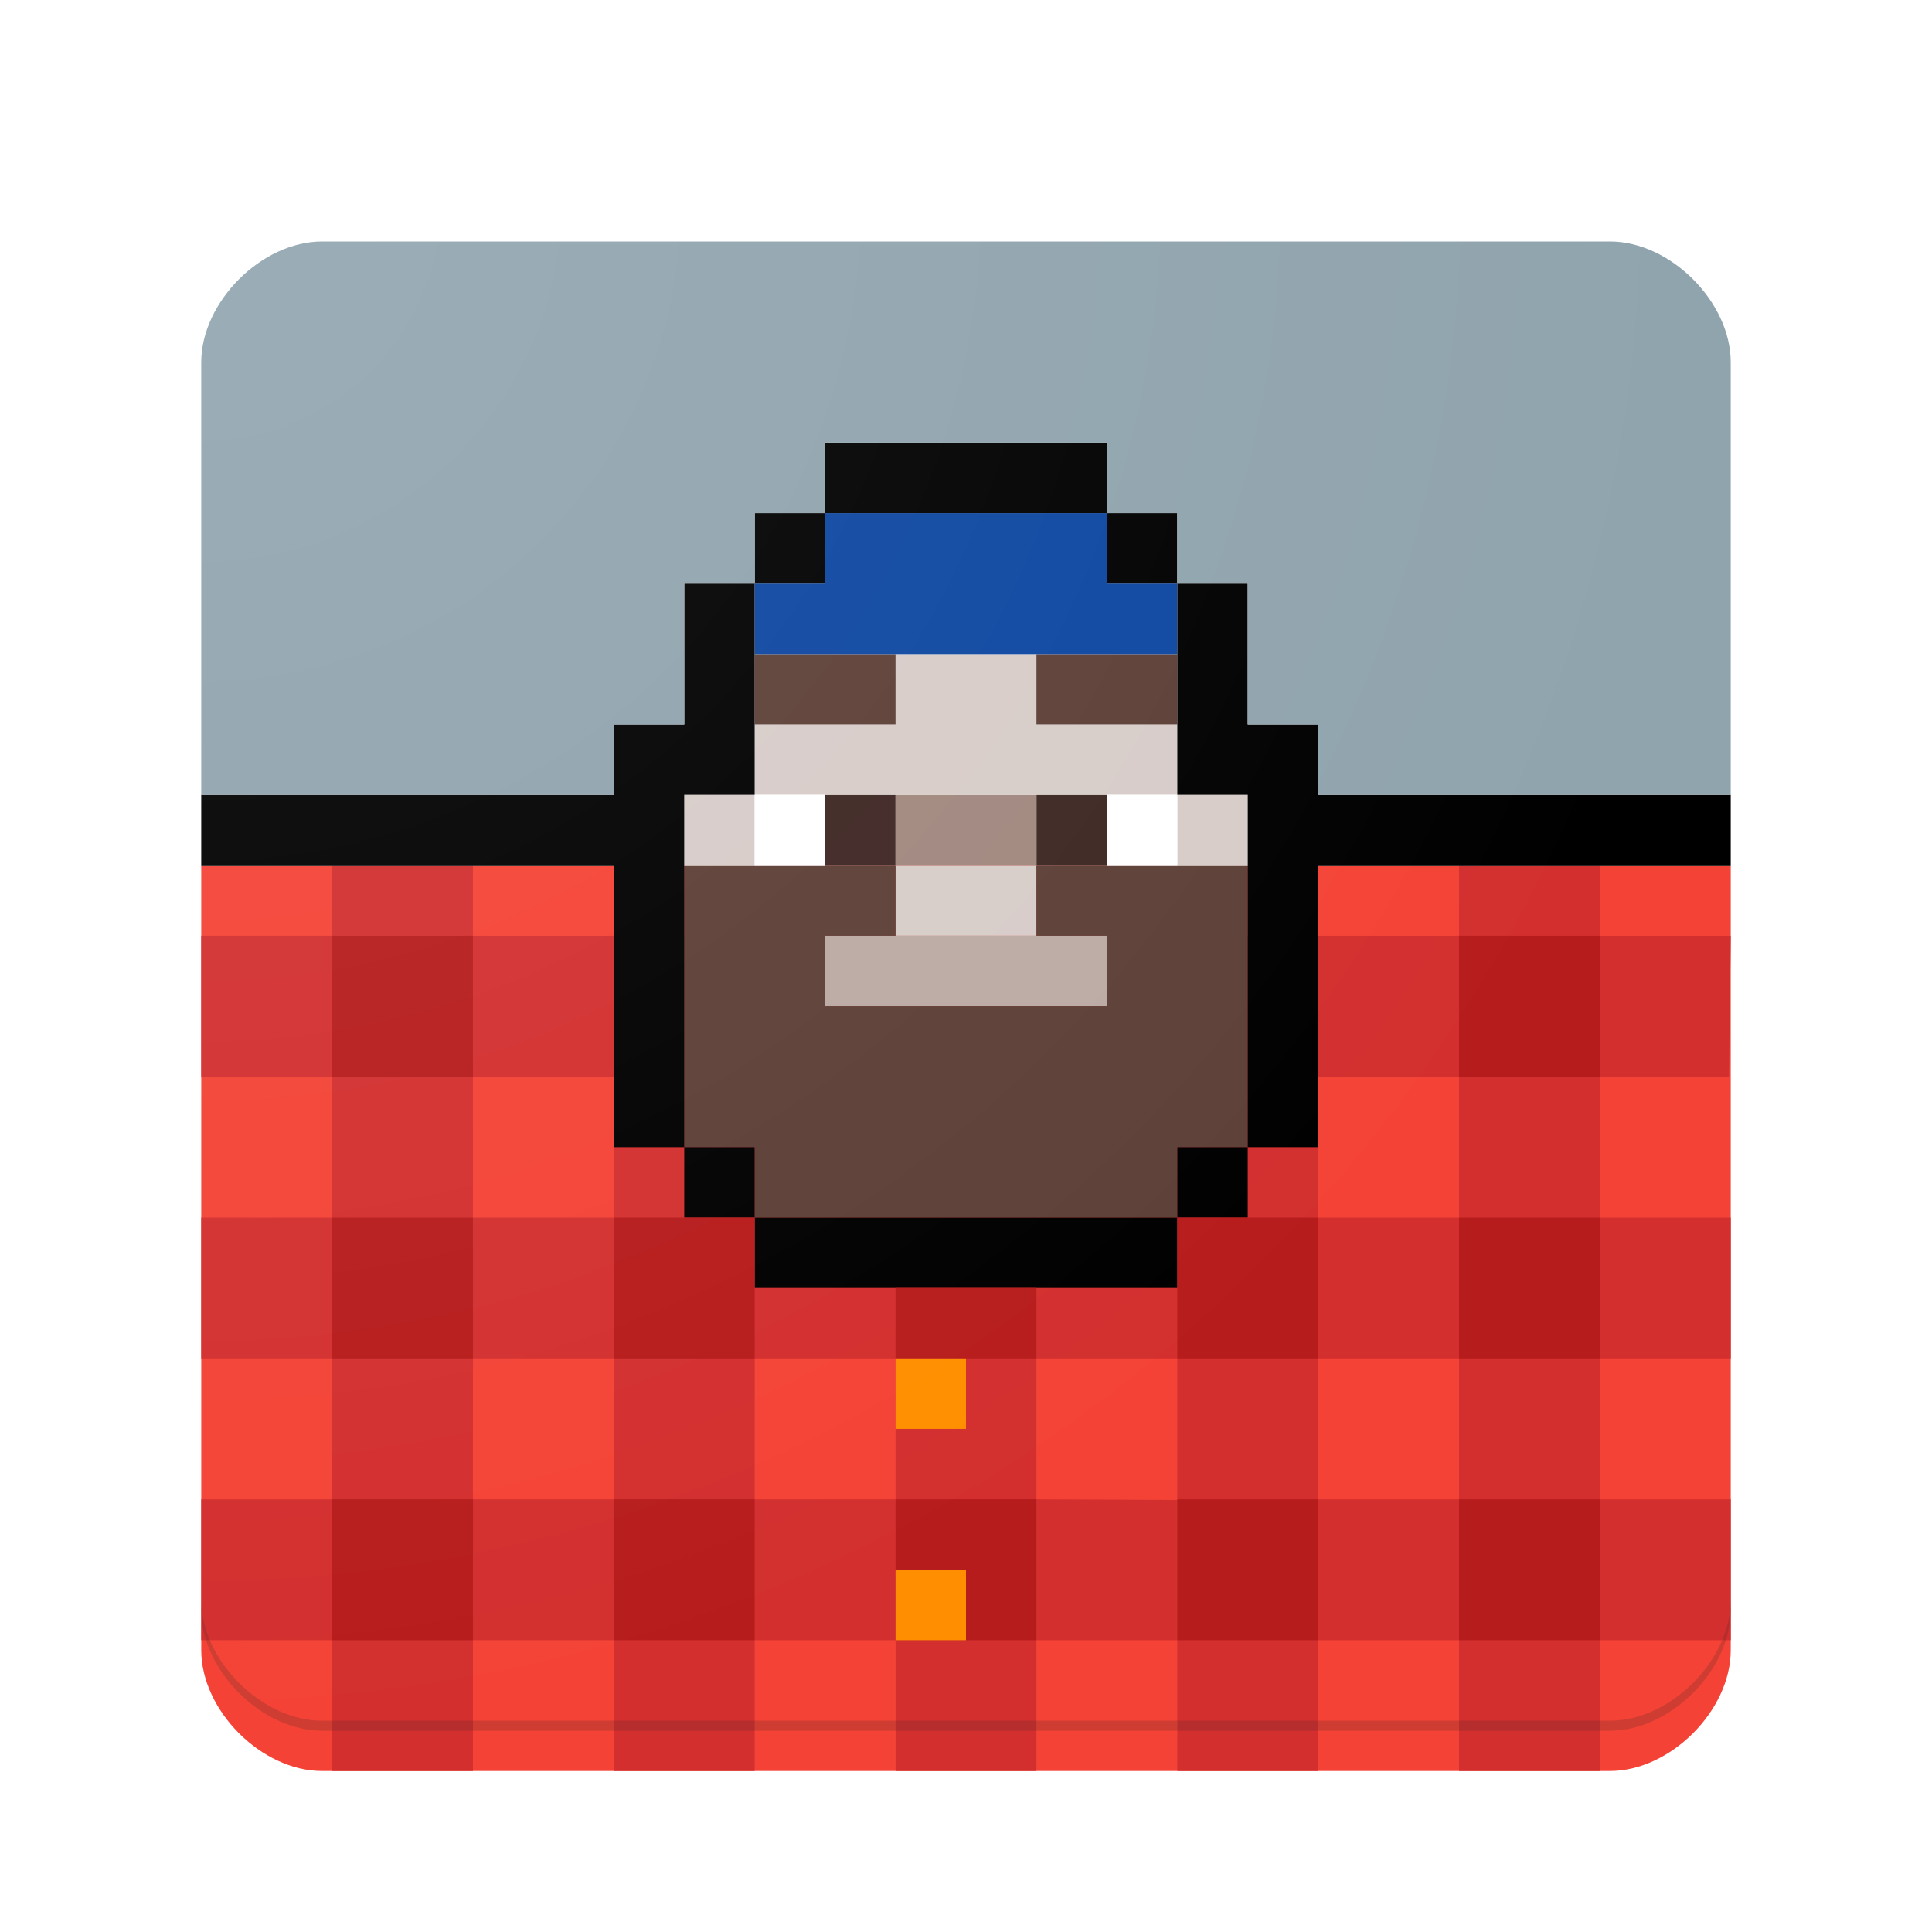 <svg xmlns="http://www.w3.org/2000/svg" xmlns:svg="http://www.w3.org/2000/svg" xmlns:xlink="http://www.w3.org/1999/xlink" id="svg2" width="192" height="192" version="1.1" viewBox="0 0 192 192"><defs id="defs4"><linearGradient id="linearGradient4194"><stop id="stop4196" offset="0" stop-color="#fff" stop-opacity="1"/><stop id="stop4198" offset="1" stop-color="#fff" stop-opacity="0"/></linearGradient><clipPath id="clipPath10430" clipPathUnits="userSpaceOnUse"><path id="path10432" d="m 1241.028,39.341 224.537,0 0,178.031 -224.537,0 0,-178.031 z"/></clipPath><clipPath id="clipPath10438" clipPathUnits="userSpaceOnUse"><path id="path10440" d="m 1260.156,213.348 0,-170.227 191.334,0 0,170.227"/></clipPath><radialGradient id="radialGradient4200" cx="20" cy="880.362" r="76" fx="20" fy="880.362" gradientTransform="matrix(2.6607556e-7,2,-2,2.6629458e-7,1780.725,840.362)" gradientUnits="userSpaceOnUse" xlink:href="#linearGradient4194"/><filter id="filter5248" color-interpolation-filters="sRGB"><feFlood id="feFlood5250" flood-color="#000" flood-opacity=".2" result="flood"/><feComposite id="feComposite5252" in="flood" in2="SourceGraphic" operator="in" result="composite1"/><feGaussianBlur id="feGaussianBlur5254" in="composite1" result="blur" stdDeviation="2"/><feOffset id="feOffset5256" dx="0" dy="4" result="offset"/><feComposite id="feComposite5258" in="SourceGraphic" in2="offset" operator="over" result="fbSourceGraphic"/><feColorMatrix id="feColorMatrix4199" in="fbSourceGraphic" result="fbSourceGraphicAlpha" values="0 0 0 -1 0 0 0 0 -1 0 0 0 0 -1 0 0 0 0 1 0"/><feFlood id="feFlood4201" flood-color="#000" flood-opacity=".2" in="fbSourceGraphic" result="flood"/><feComposite id="feComposite4203" in="flood" in2="fbSourceGraphic" operator="in" result="composite1"/><feGaussianBlur id="feGaussianBlur4205" in="composite1" result="blur" stdDeviation="2"/><feOffset id="feOffset4207" dx="0" dy="0" result="offset"/><feComposite id="feComposite4209" in="fbSourceGraphic" in2="offset" operator="over" result="composite2"/></filter></defs><g id="layer2"><g id="g7391" filter="url(#filter5248)"><path id="path4809" fill="#3e2723" fill-opacity="1" fill-rule="evenodd" stroke="none" stroke-linecap="butt" stroke-linejoin="miter" stroke-opacity="1" stroke-width="1" d="M 82 75 L 82 82 L 89 82 L 89 75 L 82 75 z M 103 75 L 103 82 L 110 82 L 110 75 L 103 75 z"/><path id="path4813" fill="#a1887f" fill-opacity="1" fill-rule="evenodd" stroke="none" stroke-linecap="butt" stroke-linejoin="miter" stroke-opacity="1" stroke-width="1" d="m 89,82 14,0 0,-7 -14,0 z"/><path id="path7382" fill="#f44336" fill-opacity="1" fill-rule="evenodd" stroke="none" stroke-linecap="butt" stroke-linejoin="miter" stroke-opacity="1" stroke-width="1" d="m 20,82 152,0 0,78 c 0,6 -6,12 -12,12 l -128,0 c -6,0 -12,-6 -12,-12 z"/><path id="path4817" fill="#d7ccc8" fill-opacity="1" fill-rule="evenodd" stroke="none" stroke-linecap="butt" stroke-linejoin="miter" stroke-opacity="1" stroke-width="1" d="M 89 61 L 89 68 L 75 68 L 75 75 L 117 75 L 117 68 L 103 68 L 103 61 L 89 61 z M 117 75 L 117 82 L 124 82 L 124 75 L 117 75 z M 75 75 L 68 75 L 68 82 L 75 82 L 75 75 z M 89 82 L 89 89 L 103 89 L 103 82 L 89 82 z"/><path id="path4825" fill="#fff" fill-opacity="1" fill-rule="evenodd" stroke="none" stroke-linecap="butt" stroke-linejoin="miter" stroke-opacity="1" stroke-width="1" d="M 75 75 L 75 82 L 82 82 L 82 75 L 75 75 z M 110 75 L 110 82 L 117 82 L 117 75 L 110 75 z"/><path id="path4865" fill="#d32f2f" fill-opacity="1" fill-rule="evenodd" stroke="none" stroke-linecap="butt" stroke-linejoin="miter" stroke-opacity="1" stroke-width="1" d="m 33,82 0,7 -13,0 0,14 13,0 0,14 -13,0 0,14 13,0 0,14 -13,0 0,14 13,0 0,13 14,0 0,-13 14,0 0,13 14,0 0,-13 14,0 0,13 14,0 0,-13 14,0 0,13 14,0 0,-13 14,0 0,13 14,0 0,-13 13,0 0,-14 -13,0 0,-14 13,0 0,-14 -13,0 0,-14 12.822,0 L 172,89 l -13,0 0,-7 -14,0 0,7 -98,0 0,-7 z m 14,21 14,0 0,14 -14,0 z m 28,0 42,0 0,14 -42,0 z m 56,0 14,0 0,14 -14,0 z m -84,28 14,0 0,14 -14,0 z m 28,0 14,0 0,14 -14,0 z m 28,0 14,0 0,14.067 L 103,145 Z m 28,0 14,0 0,14 -14,0 z"/><path id="path4829" fill="#bcaaa4" fill-opacity="1" fill-rule="evenodd" stroke="none" stroke-linecap="butt" stroke-linejoin="miter" stroke-opacity="1" stroke-width="1" d="m 82,89 0,7 28,0 0,-7 z"/><path id="path4831" fill="#5d4037" fill-opacity="1" fill-rule="evenodd" stroke="none" stroke-linecap="butt" stroke-linejoin="miter" stroke-opacity="1" stroke-width="1" d="M 75 61 L 75 68 L 89 68 L 89 61 L 75 61 z M 103 61 L 103 68 L 117 68 L 117 61 L 103 61 z M 68 82 L 68 110 L 75 110 L 75 117 L 117 117 L 117 110 L 124 110 L 124 82 L 103 82 L 103 89 L 110 89 L 110 96 L 82 96 L 82 89 L 89 89 L 89 82 L 68 82 z"/><path id="path4837" fill="#0d47a1" fill-opacity="1" fill-rule="evenodd" stroke="none" stroke-linecap="butt" stroke-linejoin="miter" stroke-opacity="1" stroke-width="1" d="m 75,61 0,-7 7,0 0,-7 28,0 0,7 7,0 0,7 z"/><path id="path4839" fill="#000" fill-opacity="1" fill-rule="evenodd" stroke="none" stroke-linecap="butt" stroke-linejoin="miter" stroke-opacity="1" stroke-width="1" d="M 82 40 L 82 47 L 110 47 L 110 40 L 82 40 z M 110 47 L 110 54 L 117 54 L 117 47 L 110 47 z M 117 54 L 117 75 L 124 75 L 124 110 L 131 110 L 131 82 L 172 82 L 172 75 L 131 75 L 131 68 L 124 68 L 124 54 L 117 54 z M 124 110 L 117 110 L 117 117 L 124 117 L 124 110 z M 117 117 L 75 117 L 75 124 L 117 124 L 117 117 z M 75 117 L 75 110 L 68 110 L 68 117 L 75 117 z M 68 110 L 68 75 L 75 75 L 75 54 L 68 54 L 68 68 L 61 68 L 61 75 L 20 75 L 20 82 L 61 82 L 61 110 L 68 110 z M 75 54 L 82 54 L 82 47 L 75 47 L 75 54 z"/><path id="path4881" fill="#b71c1c" fill-opacity="1" fill-rule="evenodd" stroke="none" stroke-linecap="butt" stroke-linejoin="miter" stroke-opacity="1" stroke-width="1" d="m 47,89 0,14 -14,0 0,-14 z"/><path id="path4883" fill="#b71c1c" fill-opacity="1" fill-rule="evenodd" stroke="none" stroke-linecap="butt" stroke-linejoin="miter" stroke-opacity="1" stroke-width="1" d="m 47,117 0,14 -14,0 0,-14 z"/><path id="path4885" fill="#b71c1c" fill-opacity="1" fill-rule="evenodd" stroke="none" stroke-linecap="butt" stroke-linejoin="miter" stroke-opacity="1" stroke-width="1" d="m 47,145 0,14 -14,0 0,-14 z"/><path id="path4887" fill="#b71c1c" fill-opacity="1" fill-rule="evenodd" stroke="none" stroke-linecap="butt" stroke-linejoin="miter" stroke-opacity="1" stroke-width="1" d="m 75,145 0,14 -14,0 0,-14 z"/><path id="path4889" fill="#b71c1c" fill-opacity="1" fill-rule="evenodd" stroke="none" stroke-linecap="butt" stroke-linejoin="miter" stroke-opacity="1" stroke-width="1" d="m 131,145 0,14 -14,0 0,-14 z"/><path id="path4891" fill="#b71c1c" fill-opacity="1" fill-rule="evenodd" stroke="none" stroke-linecap="butt" stroke-linejoin="miter" stroke-opacity="1" stroke-width="1" d="m 75,117 0,14 -14,0 0,-14 z"/><path id="path4909" fill="#b71c1c" fill-opacity="1" fill-rule="evenodd" stroke="none" stroke-linecap="butt" stroke-linejoin="miter" stroke-opacity="1" stroke-width="1" d="m 103,131 -14,0 0,-7 14,0 z"/><path id="path4927" fill="#b71c1c" fill-opacity="1" fill-rule="evenodd" stroke="none" stroke-linecap="butt" stroke-linejoin="miter" stroke-opacity="1" stroke-width="1" d="m 131,117 0,14 -14,0 0,-14 z"/><path id="path4937" fill="#b71c1c" fill-opacity="1" fill-rule="evenodd" stroke="none" stroke-linecap="butt" stroke-linejoin="miter" stroke-opacity="1" stroke-width="1" d="m 159,145 0,14 -14,0 0,-14 z"/><path id="path4943" fill="#b71c1c" fill-opacity="1" fill-rule="evenodd" stroke="none" stroke-linecap="butt" stroke-linejoin="miter" stroke-opacity="1" stroke-width="1" d="m 159,117 0,14 -14,0 0,-14 z"/><path id="path4945" fill="#b71c1c" fill-opacity="1" fill-rule="evenodd" stroke="none" stroke-linecap="butt" stroke-linejoin="miter" stroke-opacity="1" stroke-width="1" d="m 159,89 0,14 -14,0 0,-14 z"/><path id="path4985" fill="#b71c1c" fill-opacity="1" fill-rule="evenodd" stroke="none" stroke-linecap="butt" stroke-linejoin="miter" stroke-opacity="1" stroke-width="1" d="m 89,145 0,7 7,0 0,7 7,0 0,-14 z"/><path id="path4987" fill="#90a4ae" fill-opacity="1" fill-rule="evenodd" stroke="none" stroke-linecap="butt" stroke-linejoin="miter" stroke-opacity="1" stroke-width="1" d="m 20,75 41,0 0,-7 7,0 0,-14 7,0 0,-7 7,0 0,-7 28,0 0,7 7,0 0,7 7,0 0,14 7,0 0,7 41,0 0,-43 c 0,-6 -6,-12 -12,-12 L 32,20 c -6,0 -12,6 -12,12 z"/><path id="path4989" fill="#ff8f00" fill-opacity="1" fill-rule="evenodd" stroke="none" stroke-linecap="butt" stroke-linejoin="miter" stroke-opacity="1" stroke-width="1" d="M 89 131 L 89 138 L 96 138 L 96 131 L 89 131 z M 89 152 L 89 159 L 96 159 L 96 152 L 89 152 z"/></g></g><g id="layer3"><path id="path4180" fill="#fff" fill-opacity="1" fill-rule="evenodd" stroke="none" stroke-linecap="butt" stroke-linejoin="miter" stroke-opacity="1" stroke-width="1" d="m 32,20 c -6,0 -12,6 -12,12 l 0,1 c 0,-6 6,-12 12,-12 l 128,0 c 6,0 12,6 12,12 l 0,-1 c 0,-6 -6,-12 -12,-12 L 32,20 Z" opacity=".1"/><path id="path4186" fill="#3e2723" fill-opacity="1" fill-rule="evenodd" stroke="none" stroke-linecap="butt" stroke-linejoin="miter" stroke-opacity="1" stroke-width="1" d="m 20,159 0,1 c 0,6 6,12 12,12 l 128,0 c 6,0 12,-6 12,-12 l 0,-1 c 0,6 -6,12 -12,12 l -128,0 c -6,0 -12,-6 -12,-12 z" opacity=".2"/><path id="path4192" fill="url(#radialGradient4200)" fill-opacity="1" fill-rule="evenodd" stroke="none" stroke-dasharray="none" stroke-linecap="butt" stroke-linejoin="miter" stroke-miterlimit="4" stroke-opacity="1" stroke-width=".1" d="m 32,880.362 128,0 c 6,0 12,6 12,12 l 0,128 c 0,6 -6,12 -12,12 l -128,0 c -6,0 -12,-6 -12,-12 l 0,-128 c 0,-6 6,-12 12,-12 z" opacity=".1" transform="translate(0,-860.362)"/></g></svg>